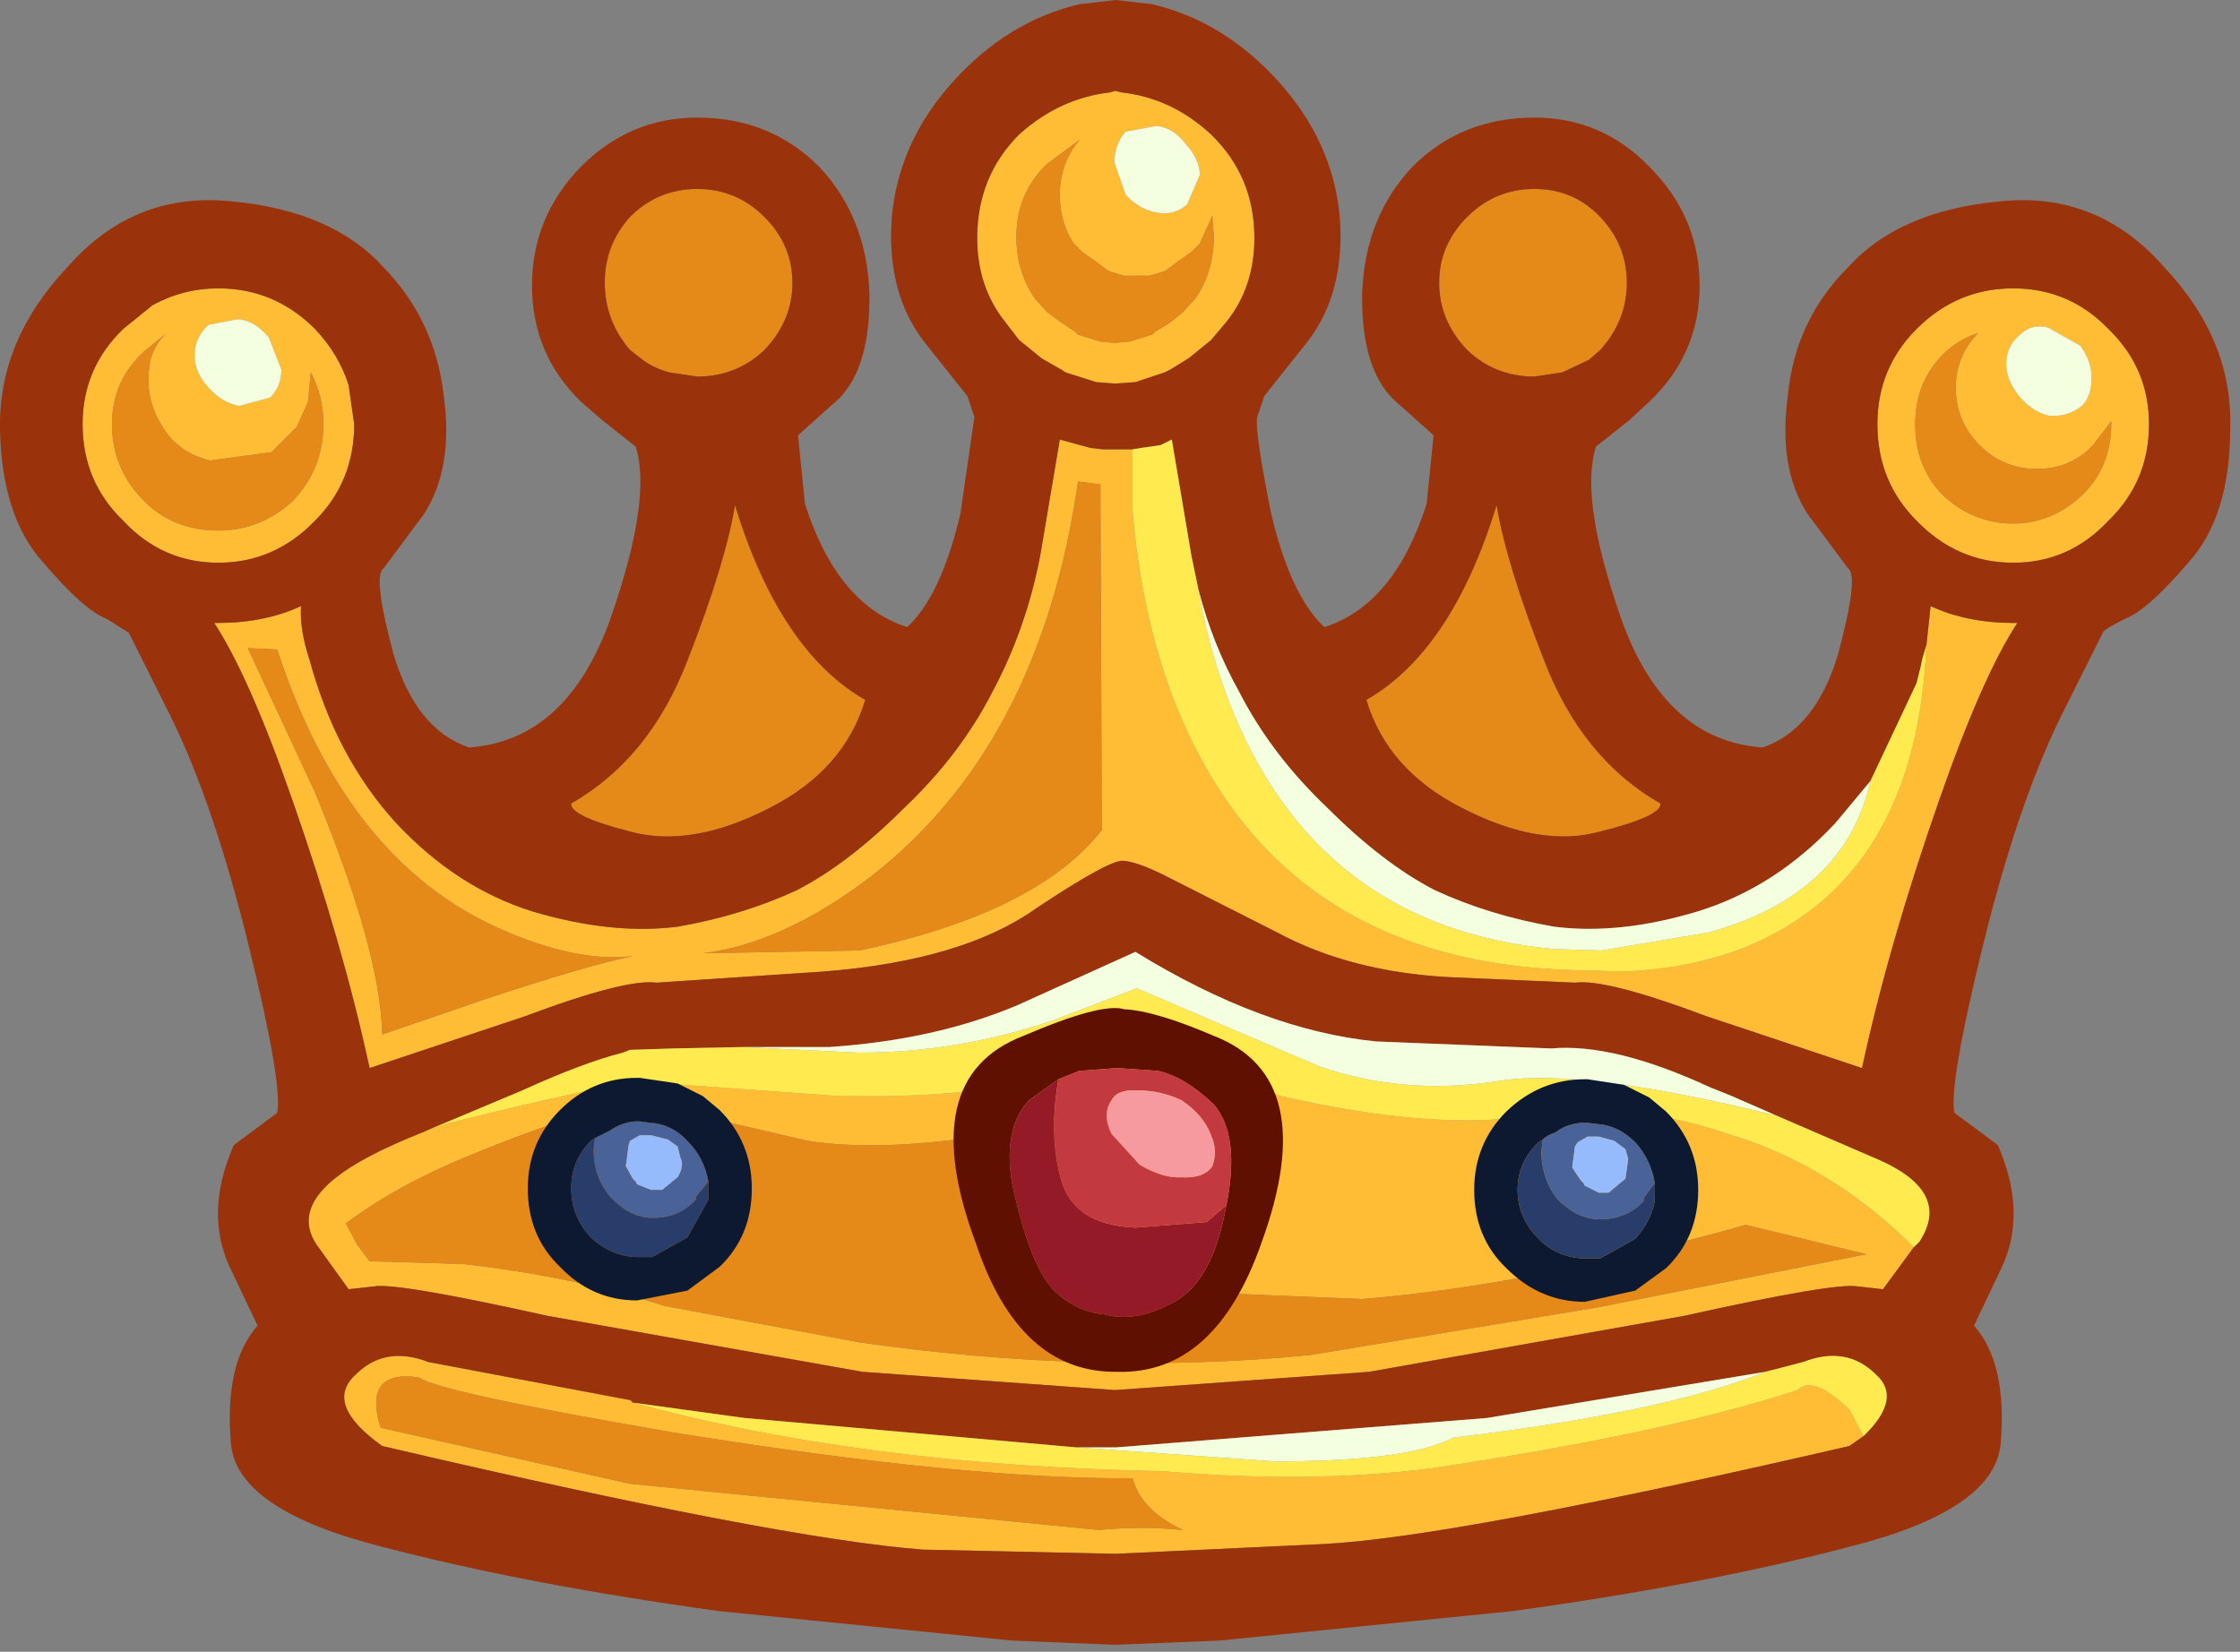 <?xml version="1.0" encoding="utf-8"?>
<svg version="1.1" id="Layer_1"
xmlns="http://www.w3.org/2000/svg"
xmlns:xlink="http://www.w3.org/1999/xlink"
xmlns:author="http://www.sothink.com"
width="80px" height="59px"
xml:space="preserve">
<rect width="100%" height="100%" fill="#808080" stroke="none"/>
<g id="764" transform="matrix(1, 0, 0, 1, 1.45, 1.1)">
<path style="fill:#FFBC35;fill-opacity:1" d="M71.7,10.6Q71.1 10.45 70.7 10.85Q70.2 11.25 70.2 11.9Q70.2 12.5 70.7 13.1Q71.2 13.65 71.75 13.75Q72.4 13.8 72.9 13.4Q73.25 13.05 73.25 12.4Q73.25 11.8 72.85 11.25L71.7 10.6M67.9,11.6Q66.95 12.6 66.95 14.05Q66.95 15.55 67.9 16.55Q69 17.6 70.45 17.6Q71.85 17.6 72.95 16.55Q73.95 15.55 73.95 14.05L73.95 13.95L73.3 14.8Q72.5 15.65 71.3 15.65Q70.1 15.65 69.25 14.8Q68.4 13.95 68.4 12.75Q68.4 11.6 69.2 10.8Q68.5 11 67.9 11.6M70.45,9.2Q72.45 9.2 73.85 10.65Q75.3 12.05 75.3 14.05Q75.3 16.1 73.85 17.5Q72.45 19 70.45 19Q68.45 19 67 17.5Q65.6 16.1 65.6 14.05Q65.6 12.05 67 10.65Q68.45 9.2 70.45 9.2M67.35,21.95L67.5 20.55Q68.8 21.15 70.45 21.15L70.6 21.15Q69.35 23.05 67.8 27.5Q66 32.65 65.05 37.05L59.5 35.2Q55.9 33.85 54.8 34L50.25 33.8Q46.75 33.6 44.15 32.2L40.4 30.3Q39.25 29.7 38.7 29.65Q38.25 29.55 35.55 31.35Q32.95 33.2 28 33.6L22 34Q20.9 33.85 17.3 35.2L11.75 37.05Q10.8 32.65 9 27.5Q7.45 23.05 6.2 21.15L6.35 21.15Q8 21.15 9.3 20.55Q9.25 21.4 9.6 22.45Q10.55 25.95 12.7 28.3Q14.85 30.6 17.55 31.45Q20.4 32.3 22.75 32Q25.05 31.6 27 30.7Q28.85 29.75 30.85 27.75Q32.85 25.85 34 23.6Q35.2 21.35 35.7 18.75L36.4 14.6L37.5 14.9L37.95 14.95L38.35 14.95L38.4 14.95L38.85 14.95L39 14.95L39 17.15Q39.3 20.75 40.4 23.7Q44 33.25 54.75 33.55L56.6 33.6Q58.9 33.5 60.85 32.75Q67 30.25 67.35 21.95M40.9,4.05Q40.45 3.45 39.85 3.4L38.75 3.6Q38.35 4.05 38.35 4.7L38.75 5.85Q39.25 6.4 39.9 6.5Q40.5 6.6 40.95 6.2L41.4 5.15Q41.4 4.6 40.9 4.05M41.4,7.6L41.1 7.9L40.6 8.25L40.2 8.55L40.1 8.6L39.6 8.75L39.15 8.75L38.7 8.75L38.2 8.6L38.1 8.55L37.7 8.25L37.2 7.9L36.9 7.6Q36.4 6.85 36.4 5.85Q36.4 4.75 37.1 3.9L35.95 4.75Q34.85 5.8 34.85 7.35Q34.85 8.6 35.5 9.55L35.95 10.05L36.5 10.45L36.95 10.75L37.05 10.85L37.85 11.1L38.35 11.15L38.9 11.1L39.7 10.85L39.8 10.75L40.3 10.45L40.8 10.05L41.25 9.55Q41.9 8.6 41.9 7.35L41.85 6.6L41.4 7.6M41.8,11.05L41 11.7L40.35 12.1L40.15 12.2L39.1 12.55L38.4 12.6L38.35 12.6L37.7 12.55L36.6 12.2L36.45 12.1L35.75 11.7L34.95 11.05L34.45 10.4Q33.45 9.15 33.45 7.4Q33.45 5.2 34.95 3.7Q36.4 2.4 38.2 2.2L38.35 2.15L38.4 2.15L38.6 2.2Q40.4 2.4 41.8 3.7Q43.35 5.2 43.35 7.4Q43.35 9.15 42.35 10.4L41.8 11.05M65.8,44.95L64.9 44.85Q64.1 44.7 58.7 45.9L47.45 47.9L38.4 48.55L38.35 48.55L29.35 47.9L18.1 45.9Q12.7 44.7 11.9 44.85L11 44.95L9.85 43.35Q8.8 41.75 11.75 40.2Q12.5 39.8 13.75 39.3L14.45 39.05Q20.45 37.55 21.6 37.55L28.5 38.05Q36.6 38.2 38.5 35.85L44.3 38.05Q49.75 39.3 53.2 38.75Q56.55 38.15 60.25 39.4Q63.95 40.5 66.9 43.45L65.8 44.95M55.6,45.6L65.2 43.7L60.9 42.65Q53.3 44.8 47.2 45.3L39.85 45Q35.15 42.9 38.7 38.45L39 38.3Q31.6 40.3 27.4 39.65L22.45 38.5L19.7 38.6Q17.8 39.15 15.25 40.2Q12.7 41.25 10.9 42.6L11.3 43.35L11.75 43.95L15.1 44.05Q19.05 44.5 22.3 45.55L29.25 46.85Q37.7 48.05 45.35 47.3L55.6 45.6M21.15,49Q29.4 51.25 40.1 51.45Q45.3 51.9 49.65 51.35Q58.05 50.1 62.75 48.55Q63.3 48 64.6 49.25L65.1 50.2L64.6 50.55Q50.55 53.8 45.85 54.05L38.4 54.4L38.35 54.4L31.5 54.25Q26.3 53.85 12.2 50.55Q10.1 49.05 11.25 48Q12.3 46.95 13.85 47.55L21 48.9L21.05 48.9L21.15 49M37.05,16.1Q35.7 25.55 29.6 30.25Q26.5 32.6 23.65 32.95L29.25 32.85Q35.6 31.5 37.9 28.55L37.85 16.2L37.05 16.1M4.5,10.8L3.7 11.45Q2.55 12.5 2.55 14.05Q2.55 15.65 3.7 16.8Q4.75 17.85 6.35 17.85Q7.85 17.85 9 16.8Q10.1 15.65 10.1 14.05Q10.1 13.05 9.65 12.2L9.55 13.25L9.15 14.15L8.25 15.05L6.05 15.35Q4.85 15.05 4.3 14.05Q3.7 13.05 3.9 11.9L3.9 11.85Q4.05 11.2 4.5 10.8M4,9.8Q5.1 9.2 6.35 9.2Q8.35 9.2 9.8 10.65Q10.65 11.55 11 12.65L11.2 14.05Q11.2 16.1 9.8 17.5Q8.35 19 6.35 19Q4.35 19 2.95 17.5Q1.5 16.1 1.5 14.05Q1.5 12.05 2.95 10.65L4 9.8M8.15,10.95Q7.65 10.35 7.05 10.3L6 10.5Q5.5 10.95 5.5 11.6Q5.5 12.2 6 12.75Q6.5 13.3 7.1 13.4L8.2 13.1Q8.6 12.7 8.6 12.1L8.15 10.95M7.4,22.05L9.8 27.2Q12.15 32.9 12.2 35.85L15.85 34.6Q19.45 33.4 21.15 33.05Q19.15 33.3 16.35 32.05Q10.9 29.6 8.45 22.1L7.4 22.05M12,48.8Q11.95 49.35 12.15 49.9L21.05 51.9L37.8 53.55Q39.3 53.4 40.8 53.55Q39.3 52.85 39 51.7Q33.1 51.75 22.8 50.1Q14.3 48.65 13.5 48.1Q12.15 47.9 12 48.8" />
<path style="fill:#E58919;fill-opacity:1" d="M69.2,10.8Q68.4 11.6 68.4 12.75Q68.4 13.95 69.25 14.8Q70.1 15.65 71.3 15.65Q72.5 15.65 73.3 14.8L73.95 13.95L73.95 14.05Q73.95 15.55 72.95 16.55Q71.85 17.6 70.45 17.6Q69 17.6 67.9 16.55Q66.95 15.55 66.95 14.05Q66.95 12.6 67.9 11.6Q68.5 11 69.2 10.8M54.35,12.2L53.35 12.35Q51.95 12.35 50.95 11.4Q49.95 10.35 49.95 9Q49.95 7.65 50.95 6.65Q51.95 5.65 53.35 5.65Q54.75 5.65 55.7 6.65Q56.65 7.65 56.65 9Q56.65 10.35 55.7 11.4L55.3 11.75L54.35 12.2M41.85,6.6L41.9 7.35Q41.9 8.6 41.25 9.55L40.8 10.05L40.3 10.45L39.8 10.75L39.7 10.85L38.9 11.1L38.35 11.15L37.85 11.1L37.05 10.85L36.95 10.75L36.5 10.45L35.95 10.05L35.5 9.55Q34.85 8.6 34.85 7.35Q34.85 5.8 35.95 4.75L37.1 3.9Q36.4 4.75 36.4 5.85Q36.4 6.85 36.9 7.6L37.2 7.9L37.7 8.25L38.1 8.55L38.2 8.6L38.7 8.75L39.15 8.75L39.6 8.75L40.1 8.6L40.2 8.55L40.6 8.25L41.1 7.9L41.4 7.6L41.85 6.6M53.7,22.5Q55.05 26 57.85 27.6Q57.9 28.05 55.7 28.6Q53.55 29.2 50.75 27.75Q48.1 26.4 47.35 23.9Q50.4 22.15 52 16.95Q52.35 19.05 53.7 22.5M45.35,47.3Q37.7 48.05 29.25 46.85L22.3 45.55Q19.05 44.5 15.1 44.05L11.75 43.95L11.3 43.35L10.9 42.6Q12.7 41.25 15.25 40.2Q17.8 39.15 19.7 38.6L22.45 38.5L27.4 39.65Q31.6 40.3 39 38.3L38.7 38.45Q35.15 42.9 39.85 45L47.2 45.3Q53.3 44.8 60.9 42.65L65.2 43.7L55.6 45.6L45.35 47.3M22.45,12.2Q21.9 12.05 21.5 11.75L21.05 11.4Q20.15 10.35 20.15 9Q20.15 7.65 21.05 6.65Q22.05 5.65 23.45 5.65Q24.85 5.65 25.85 6.65Q26.85 7.65 26.85 9Q26.85 10.35 25.85 11.4Q24.85 12.35 23.45 12.35L22.45 12.2M29.45,23.9Q28.7 26.4 26.05 27.75Q23.25 29.2 21.05 28.6Q18.9 28.05 18.95 27.6Q21.75 26 23.1 22.5Q24.45 19.05 24.8 16.95Q26.4 22.15 29.45 23.9M37.85,16.2L37.9 28.55Q35.6 31.5 29.25 32.85L23.65 32.95Q26.5 32.6 29.6 30.25Q35.7 25.55 37.05 16.1L37.85 16.2M3.9,11.85L3.9 11.9Q3.7 13.05 4.3 14.05Q4.85 15.05 6.05 15.35L8.25 15.05L9.15 14.15L9.55 13.25L9.65 12.2Q10.1 13.05 10.1 14.05Q10.1 15.65 9 16.8Q7.85 17.85 6.35 17.85Q4.75 17.85 3.7 16.8Q2.55 15.65 2.55 14.05Q2.55 12.5 3.7 11.45L4.5 10.8Q4.05 11.2 3.9 11.85M8.45,22.1Q10.9 29.6 16.35 32.05Q19.15 33.3 21.15 33.05Q19.45 33.4 15.85 34.6L12.2 35.85Q12.15 32.9 9.8 27.2L7.4 22.05L8.45 22.1M13.5,48.1Q14.3 48.65 22.8 50.1Q33.1 51.75 39 51.7Q39.3 52.85 40.8 53.55Q39.3 53.4 37.8 53.55L21.05 51.9L12.15 49.9Q11.95 49.35 12 48.8Q12.15 47.9 13.5 48.1" />
<path style="fill:#9A330C;fill-opacity:1" d="M38.4,-1.1L39.7 -0.95Q42.25 -0.35 44.2 1.8Q46.15 3.95 46.4 6.65Q46.6 9.35 45.25 11.1L43.7 13.05L43.45 13.8Q43.35 14.25 43.95 17.25Q44.65 20.2 45.85 21.3Q48.35 20.5 49.5 16.9L49.75 14.45L48.3 13.15Q47.15 12 47.2 9.35Q47.3 6.65 49 4.85Q50.75 3.1 53.35 3.1Q55.75 3.1 57.45 4.85Q59.25 6.65 59.25 9.1Q59.25 11.55 57.45 13.25L56.75 13.9L55.55 14.85Q54.95 16.7 56.45 21Q58 25.35 61.5 25.6Q63.4 24.95 64.2 22.25Q64.95 19.45 64.55 19.2L63.1 17.25Q62.05 15.6 62.4 13.05Q62.65 10.35 64.55 8.45Q66.35 6.45 69.9 6.1Q73.45 5.7 75.85 8.45Q78.3 11.05 78.2 14.2Q78.2 17.35 76.7 19Q75.25 20.7 74.45 21Q73.65 21.4 73.65 21.5L72.15 24.5Q70.6 27.65 69.35 32.75Q68.15 37.65 68.35 38.65L69.9 39.8Q70.95 42.2 70.05 44.15L69.05 46.25Q70.25 47.6 70 50.5Q69.75 52.85 64.6 54.15Q59.45 55.5 52.55 56.45L42.1 57.5L38.4 57.65L38.35 57.65L34.7 57.5L24.25 56.45Q17.35 55.5 12.2 54.15Q7.05 52.85 6.8 50.5Q6.55 47.6 7.75 46.25L6.75 44.15Q5.85 42.2 6.9 39.8L8.45 38.65Q8.65 37.65 7.45 32.75Q6.2 27.65 4.65 24.5L3.15 21.5L2.35 21Q1.55 20.7 0.1 19Q-1.4 17.35 -1.45 14.2Q-1.5 11.05 0.95 8.45Q3.35 5.7 6.9 6.1Q10.45 6.45 12.25 8.45Q14.1 10.35 14.4 13.05Q14.75 15.6 13.7 17.25L12.25 19.2Q11.85 19.45 12.6 22.25Q13.4 24.95 15.3 25.6Q18.8 25.35 20.35 21Q21.85 16.7 21.25 14.85L20.05 13.9L19.3 13.25Q17.55 11.55 17.55 9.1Q17.55 6.65 19.3 4.85Q21.05 3.1 23.45 3.1Q26.05 3.1 27.8 4.85Q29.5 6.65 29.6 9.35Q29.65 12 28.5 13.15L27.05 14.45L27.3 16.9Q28.45 20.5 30.95 21.3Q32.15 20.2 32.85 17.25L33.35 13.8L33.1 13.05L31.55 11.1Q30.2 9.35 30.4 6.65Q30.65 3.95 32.6 1.8Q34.55 -0.35 37.1 -0.95L38.4 -1.1M67,10.65Q65.6 12.05 65.6 14.05Q65.6 16.1 67 17.5Q68.45 19 70.45 19Q72.45 19 73.85 17.5Q75.3 16.1 75.3 14.05Q75.3 12.05 73.85 10.65Q72.45 9.2 70.45 9.2Q68.45 9.2 67 10.65M64.1,28.3Q61.95 30.6 59.2 31.45Q56.4 32.3 54.05 32Q51.75 31.6 49.8 30.7Q47.95 29.75 45.95 27.75Q43.95 25.85 42.8 23.6Q41.85 21.9 41.35 19.95L41.1 18.75L40.4 14.6L40 14.8L39.3 14.9L39 14.95L38.85 14.95L38.4 14.95L38.35 14.95L37.95 14.95L37.5 14.9L36.4 14.6L35.7 18.75Q35.2 21.35 34 23.6Q32.85 25.85 30.85 27.75Q28.85 29.75 27 30.7Q25.05 31.6 22.75 32Q20.4 32.3 17.55 31.45Q14.85 30.6 12.7 28.3Q10.55 25.95 9.6 22.45Q9.25 21.4 9.3 20.55Q8 21.15 6.35 21.15L6.2 21.15Q7.45 23.05 9 27.5Q10.8 32.65 11.75 37.05L17.3 35.2Q20.9 33.85 22 34L28 33.6Q32.95 33.2 35.55 31.35Q38.25 29.55 38.7 29.65Q39.25 29.7 40.4 30.3L44.15 32.2Q46.75 33.6 50.25 33.8L54.8 34Q55.9 33.85 59.5 35.2L65.05 37.05Q66 32.65 67.8 27.5Q69.35 23.05 70.6 21.15L70.45 21.15Q68.8 21.15 67.5 20.55L67.35 21.95L67.2 22.45L67.15 22.7L67 23.3L65.35 26.8L64.1 28.3M55.3,11.75L55.7 11.4Q56.65 10.35 56.65 9Q56.65 7.65 55.7 6.65Q54.75 5.65 53.35 5.65Q51.95 5.65 50.95 6.65Q49.95 7.65 49.95 9Q49.95 10.35 50.95 11.4Q51.95 12.35 53.35 12.35L54.35 12.2L55.3 11.75M42.35,10.4Q43.35 9.15 43.35 7.4Q43.35 5.2 41.8 3.7Q40.4 2.4 38.6 2.2L38.4 2.15L38.35 2.15L38.2 2.2Q36.4 2.4 34.95 3.7Q33.45 5.2 33.45 7.4Q33.45 9.15 34.45 10.4L34.95 11.05L35.75 11.7L36.45 12.1L36.6 12.2L37.7 12.55L38.35 12.6L38.4 12.6L39.1 12.55L40.15 12.2L40.35 12.1L41 11.7L41.8 11.05L42.35 10.4M52,16.95Q50.4 22.15 47.35 23.9Q48.1 26.4 50.75 27.75Q53.55 29.2 55.7 28.6Q57.9 28.05 57.85 27.6Q55.05 26 53.7 22.5Q52.35 19.05 52 16.95M66.9,43.45L67.1 43.25Q68.25 41.5 65.7 40.35L62 38.75L60.4 38.05L59.65 37.75Q56.2 36.15 53.95 36.35L47.7 36.1Q43.65 35.7 39.1 32.9L34.9 34.8Q31.95 36.05 28.15 36.3L25.05 36.3L22.6 36.35L21.05 36.4L20.8 36.5Q19.4 36.85 17.2 37.85L13.75 39.3Q12.5 39.8 11.75 40.2Q8.8 41.75 9.85 43.35L11 44.95L11.9 44.85Q12.7 44.7 18.1 45.9L29.35 47.9L38.35 48.55L38.4 48.55L47.45 47.9L58.7 45.9Q64.1 44.7 64.9 44.85L65.8 44.95L66.9 43.45M37,50.6L25.15 49.55L21.15 49L21.05 48.9L21 48.9L13.85 47.55Q12.3 46.95 11.25 48Q10.1 49.05 12.2 50.55Q26.3 53.85 31.5 54.25L38.35 54.4L38.4 54.4L45.85 54.05Q50.55 53.8 64.6 50.55L65.1 50.2Q66.5 48.85 65.55 48Q64.5 46.95 62.95 47.55L61.6 47.9L51.65 49.55L38.4 50.6L38.35 50.6L37 50.6M23.45,12.35Q24.85 12.35 25.85 11.4Q26.85 10.35 26.85 9Q26.85 7.65 25.85 6.65Q24.85 5.65 23.45 5.65Q22.05 5.65 21.05 6.65Q20.15 7.65 20.15 9Q20.15 10.35 21.05 11.4L21.5 11.75Q21.9 12.05 22.45 12.2L23.45 12.35M24.8,16.95Q24.45 19.05 23.1 22.5Q21.75 26 18.95 27.6Q18.9 28.05 21.05 28.6Q23.25 29.2 26.05 27.75Q28.7 26.4 29.45 23.9Q26.4 22.15 24.8 16.95M2.95,10.65Q1.5 12.05 1.5 14.05Q1.5 16.1 2.95 17.5Q4.35 19 6.35 19Q8.35 19 9.8 17.5Q11.2 16.1 11.2 14.05L11 12.65Q10.65 11.55 9.8 10.65Q8.35 9.2 6.35 9.2Q5.1 9.2 4 9.8L2.95 10.65" />
<path style="fill:#FFEA4F;fill-opacity:1" d="M60.85,32.75Q58.9 33.5 56.6 33.6L54.75 33.55Q44 33.25 40.4 23.7Q39.3 20.75 39 17.15L39 14.95L39.3 14.9L40 14.8L40.4 14.6L41.1 18.75L41.35 19.95Q41.7 22 42.4 23.85Q45.5 32 54.05 32.8L55.75 32.85L59.6 32.2Q64.45 30.85 65.35 26.8L67 23.3L67.15 22.7L67.2 22.45L67.35 21.95Q67 30.25 60.85 32.75M65.7,40.35Q68.25 41.5 67.1 43.25L66.9 43.45Q63.95 40.5 60.25 39.4Q56.55 38.15 53.2 38.75Q49.75 39.3 44.3 38.05L38.5 35.85Q36.6 38.2 28.5 38.05L21.6 37.55Q20.45 37.55 14.45 39.05L13.75 39.3L17.2 37.85Q19.4 36.85 20.8 36.5L21.05 36.4L22.6 36.35L25.05 36.3L29.25 36.5Q32.75 36.5 36.15 35.35L39.15 34.2L41.6 35.25L45.7 37Q48.75 38.05 52.15 37.5Q55.1 37.05 62 38.75L65.7 40.35M64.6,49.25Q63.3 48 62.75 48.55Q58.05 50.1 49.65 51.35Q45.3 51.9 40.1 51.45Q29.4 51.25 21.15 49L25.15 49.55L37 50.6L44.1 51.1Q48.85 51.1 50.45 50.25Q58 49.35 61.6 47.9L62.95 47.55Q64.5 46.95 65.55 48Q66.5 48.85 65.1 50.2L64.6 49.25" />
<path style="fill:#F4FFDF;fill-opacity:1" d="M72.85,11.25Q73.25 11.8 73.25 12.4Q73.25 13.05 72.9 13.4Q72.4 13.8 71.75 13.75Q71.2 13.65 70.7 13.1Q70.2 12.5 70.2 11.9Q70.2 11.25 70.7 10.85Q71.1 10.45 71.7 10.6L72.85 11.25M41.35,19.95Q41.85 21.9 42.8 23.6Q43.95 25.85 45.95 27.75Q47.95 29.75 49.8 30.7Q51.75 31.6 54.05 32Q56.4 32.3 59.2 31.45Q61.95 30.6 64.1 28.3L65.35 26.8Q64.45 30.85 59.6 32.2L55.75 32.85L54.05 32.8Q45.5 32 42.4 23.85Q41.7 22 41.35 19.95M41.4,5.15L40.95 6.2Q40.5 6.6 39.9 6.5Q39.25 6.4 38.75 5.85L38.35 4.7Q38.35 4.05 38.75 3.6L39.85 3.4Q40.45 3.45 40.9 4.05Q41.4 4.6 41.4 5.15M28.15,36.3Q31.95 36.05 34.9 34.8L39.1 32.9Q43.65 35.7 47.7 36.1L53.95 36.35Q56.2 36.15 59.65 37.75L60.4 38.05L62 38.75Q55.1 37.05 52.15 37.5Q48.75 38.05 45.7 37L41.6 35.25L39.15 34.2L36.15 35.35Q32.75 36.5 29.25 36.5L25.05 36.3L28.15 36.3M38.35,50.6L38.4 50.6L51.65 49.55L61.6 47.9Q58 49.35 50.45 50.25Q48.85 51.1 44.1 51.1L37 50.6L38.35 50.6M8.6,12.1Q8.6 12.7 8.2 13.1L7.1 13.4Q6.5 13.3 6 12.75Q5.5 12.2 5.5 11.6Q5.5 10.95 6 10.5L7.05 10.3Q7.65 10.35 8.15 10.95L8.6 12.1" />
<path style="fill:#5F1000;fill-opacity:1" d="M43.6,43.3Q41.95 48 38.45 47.9Q34.95 47.95 33.4 43.3Q31.2 37.4 35.1 35.9Q37.9 34.7 38.7 34.95Q39.8 35 41.9 35.9Q45.75 37.4 43.6 43.3M35.3,38.2Q34.2 39.4 34.85 41.85Q35.45 44.3 36.25 45.05Q37 45.75 38 45.85Q39.1 46.15 40.4 45.45Q41.8 44.75 42.3 42.2L42.35 41.95Q42.85 39.45 41.9 38.35Q40.85 37.35 39.9 37.15L38.45 37.05L37.1 37.15L36.35 37.45L35.3 38.2" />
<path style="fill:#931A26;fill-opacity:1" d="M42.35,41.95L42.3 42.2Q41.8 44.75 40.4 45.45Q39.1 46.15 38 45.85Q37 45.75 36.25 45.05Q35.45 44.3 34.85 41.85Q34.2 39.4 35.3 38.2L36.35 37.45Q36 39.5 36.45 41.05Q36.9 42.65 39.1 42.75L41.65 42.55L42.35 41.95" />
<path style="fill:#C23940;fill-opacity:1" d="M41.65,42.55L39.1 42.75Q36.9 42.65 36.45 41.05Q36 39.5 36.35 37.45L37.1 37.15L38.45 37.05L39.9 37.15Q40.85 37.35 41.9 38.35Q42.85 39.45 42.35 41.95L41.65 42.55M41.8,39.45Q41.55 38.75 40.75 38.2Q40 37.85 39.2 37.85Q38.45 37.8 38.25 38.2Q37.9 38.7 38.25 39.4L39.25 40.5Q40.1 41 40.75 40.95Q41.55 41 41.85 40.55Q42.05 40 41.8 39.45" />
<path style="fill:#F79A9F;fill-opacity:1" d="M41.85,40.55Q41.55 41 40.75 40.95Q40.1 41 39.25 40.5L38.25 39.4Q37.9 38.7 38.25 38.2Q38.45 37.8 39.2 37.85Q40 37.85 40.75 38.2Q41.55 38.75 41.8 39.45Q42.05 40 41.85 40.55" />
<path style="fill:#496298;fill-opacity:1" d="M56.2,39.65L55.65 39.5L55.4 39.5L55.25 39.5L54.9 39.7L54.8 39.85L54.7 40.6L55 41.05L55.1 41.15L55.15 41.25L55.65 41.5L56 41.5L56.6 41L56.7 40.3L56.6 39.95L56.2 39.65M54.1,39.35Q54.55 39 55.2 39L55.6 39.05Q56.35 39.1 56.95 39.7Q57.5 40.3 57.65 41.15L57.25 41.7L57.25 41.8Q56.65 42.45 55.7 42.45L55.6 42.45Q54.8 42.4 54.15 41.7Q53.6 41 53.6 40L53.65 39.6Q53.8 39.45 54.1 39.35M20.3,39.3Q20.8 38.95 21.35 38.95L21.75 39Q22.55 39.05 23.1 39.65Q23.7 40.25 23.85 41.1L23.4 41.65L23.4 41.75Q22.8 42.4 21.9 42.4L21.75 42.4Q21 42.35 20.35 41.65Q19.75 40.95 19.75 39.95L19.8 39.55L20.3 39.3M21.05,39.65L21 39.8L20.9 40.55L21.15 41L21.25 41.1L21.3 41.2L21.8 41.4L22.2 41.4L22.75 40.95Q23 40.55 22.85 40.25L22.75 39.85L22.4 39.6L21.8 39.45L21.55 39.45L21.4 39.45L21.05 39.65" />
<path style="fill:#96BBFC;fill-opacity:1" d="M56.6,39.95L56.7 40.3L56.6 41L56 41.5L55.65 41.5L55.15 41.25L55.1 41.15L55 41.05L54.7 40.6L54.8 39.85L54.9 39.7L55.25 39.5L55.4 39.5L55.65 39.5L56.2 39.65L56.6 39.95M21.4,39.45L21.55 39.45L21.8 39.45L22.4 39.6L22.75 39.85L22.85 40.25Q23 40.55 22.75 40.95L22.2 41.4L21.8 41.4L21.3 41.2L21.25 41.1L21.15 41L20.9 40.55L21 39.8L21.05 39.65L21.4 39.45" />
<path style="fill:#283D69;fill-opacity:1" d="M57.65,41.4L57.65 41.8Q57.5 42.55 56.95 43.15L55.7 43.85L55.2 43.85Q54.2 43.85 53.5 43.15Q52.75 42.4 52.75 41.4Q52.75 40.4 53.5 39.7L53.65 39.6L53.6 40Q53.6 41 54.15 41.7Q54.8 42.4 55.6 42.45L55.7 42.45Q56.65 42.45 57.25 41.8L57.25 41.7L57.65 41.15L57.65 41.4M23.85,41.35L23.85 41.75L23.1 43.1L21.85 43.8L21.35 43.8Q20.4 43.8 19.65 43.1Q18.95 42.35 18.95 41.35Q18.95 40.35 19.65 39.65L19.8 39.55L19.75 39.95Q19.75 40.95 20.35 41.65Q21 42.35 21.75 42.4L21.9 42.4Q22.8 42.4 23.4 41.75L23.4 41.65L23.85 41.1L23.85 41.35" />
<path style="fill:#0D1931;fill-opacity:1" d="M57.45,38.1L58.05 38.6Q59.2 39.75 59.2 41.4Q59.2 43.1 58.05 44.2L56.95 45L55.15 45.4Q53.55 45.4 52.35 44.2Q51.2 43.1 51.2 41.4Q51.2 39.75 52.35 38.6Q53.55 37.45 55.15 37.45L55.25 37.45L56.55 37.65L57.45 38.1M53.65,39.6L53.5 39.7Q52.75 40.4 52.75 41.4Q52.75 42.4 53.5 43.15Q54.2 43.85 55.2 43.85L55.7 43.85L56.95 43.15Q57.5 42.55 57.65 41.8L57.65 41.4L57.65 41.15Q57.5 40.3 56.95 39.7Q56.35 39.1 55.6 39.05L55.2 39Q54.55 39 54.1 39.35Q53.8 39.45 53.65 39.6M19.8,39.55L19.65 39.65Q18.95 40.35 18.95 41.35Q18.95 42.35 19.65 43.1Q20.4 43.8 21.35 43.8L21.85 43.8L23.1 43.1L23.85 41.75L23.85 41.35L23.85 41.1Q23.7 40.25 23.1 39.65Q22.55 39.05 21.75 39L21.35 38.95Q20.8 38.95 20.3 39.3L19.8 39.55M17.4,41.35Q17.4 39.7 18.55 38.55Q19.7 37.4 21.3 37.4L21.4 37.4L22.75 37.6L23.65 38.05L24.25 38.55Q25.4 39.7 25.4 41.35Q25.4 43.05 24.25 44.15L23.1 45L21.3 45.35Q19.7 45.35 18.55 44.15Q17.4 43.05 17.4 41.35" />
</g>
</svg>
